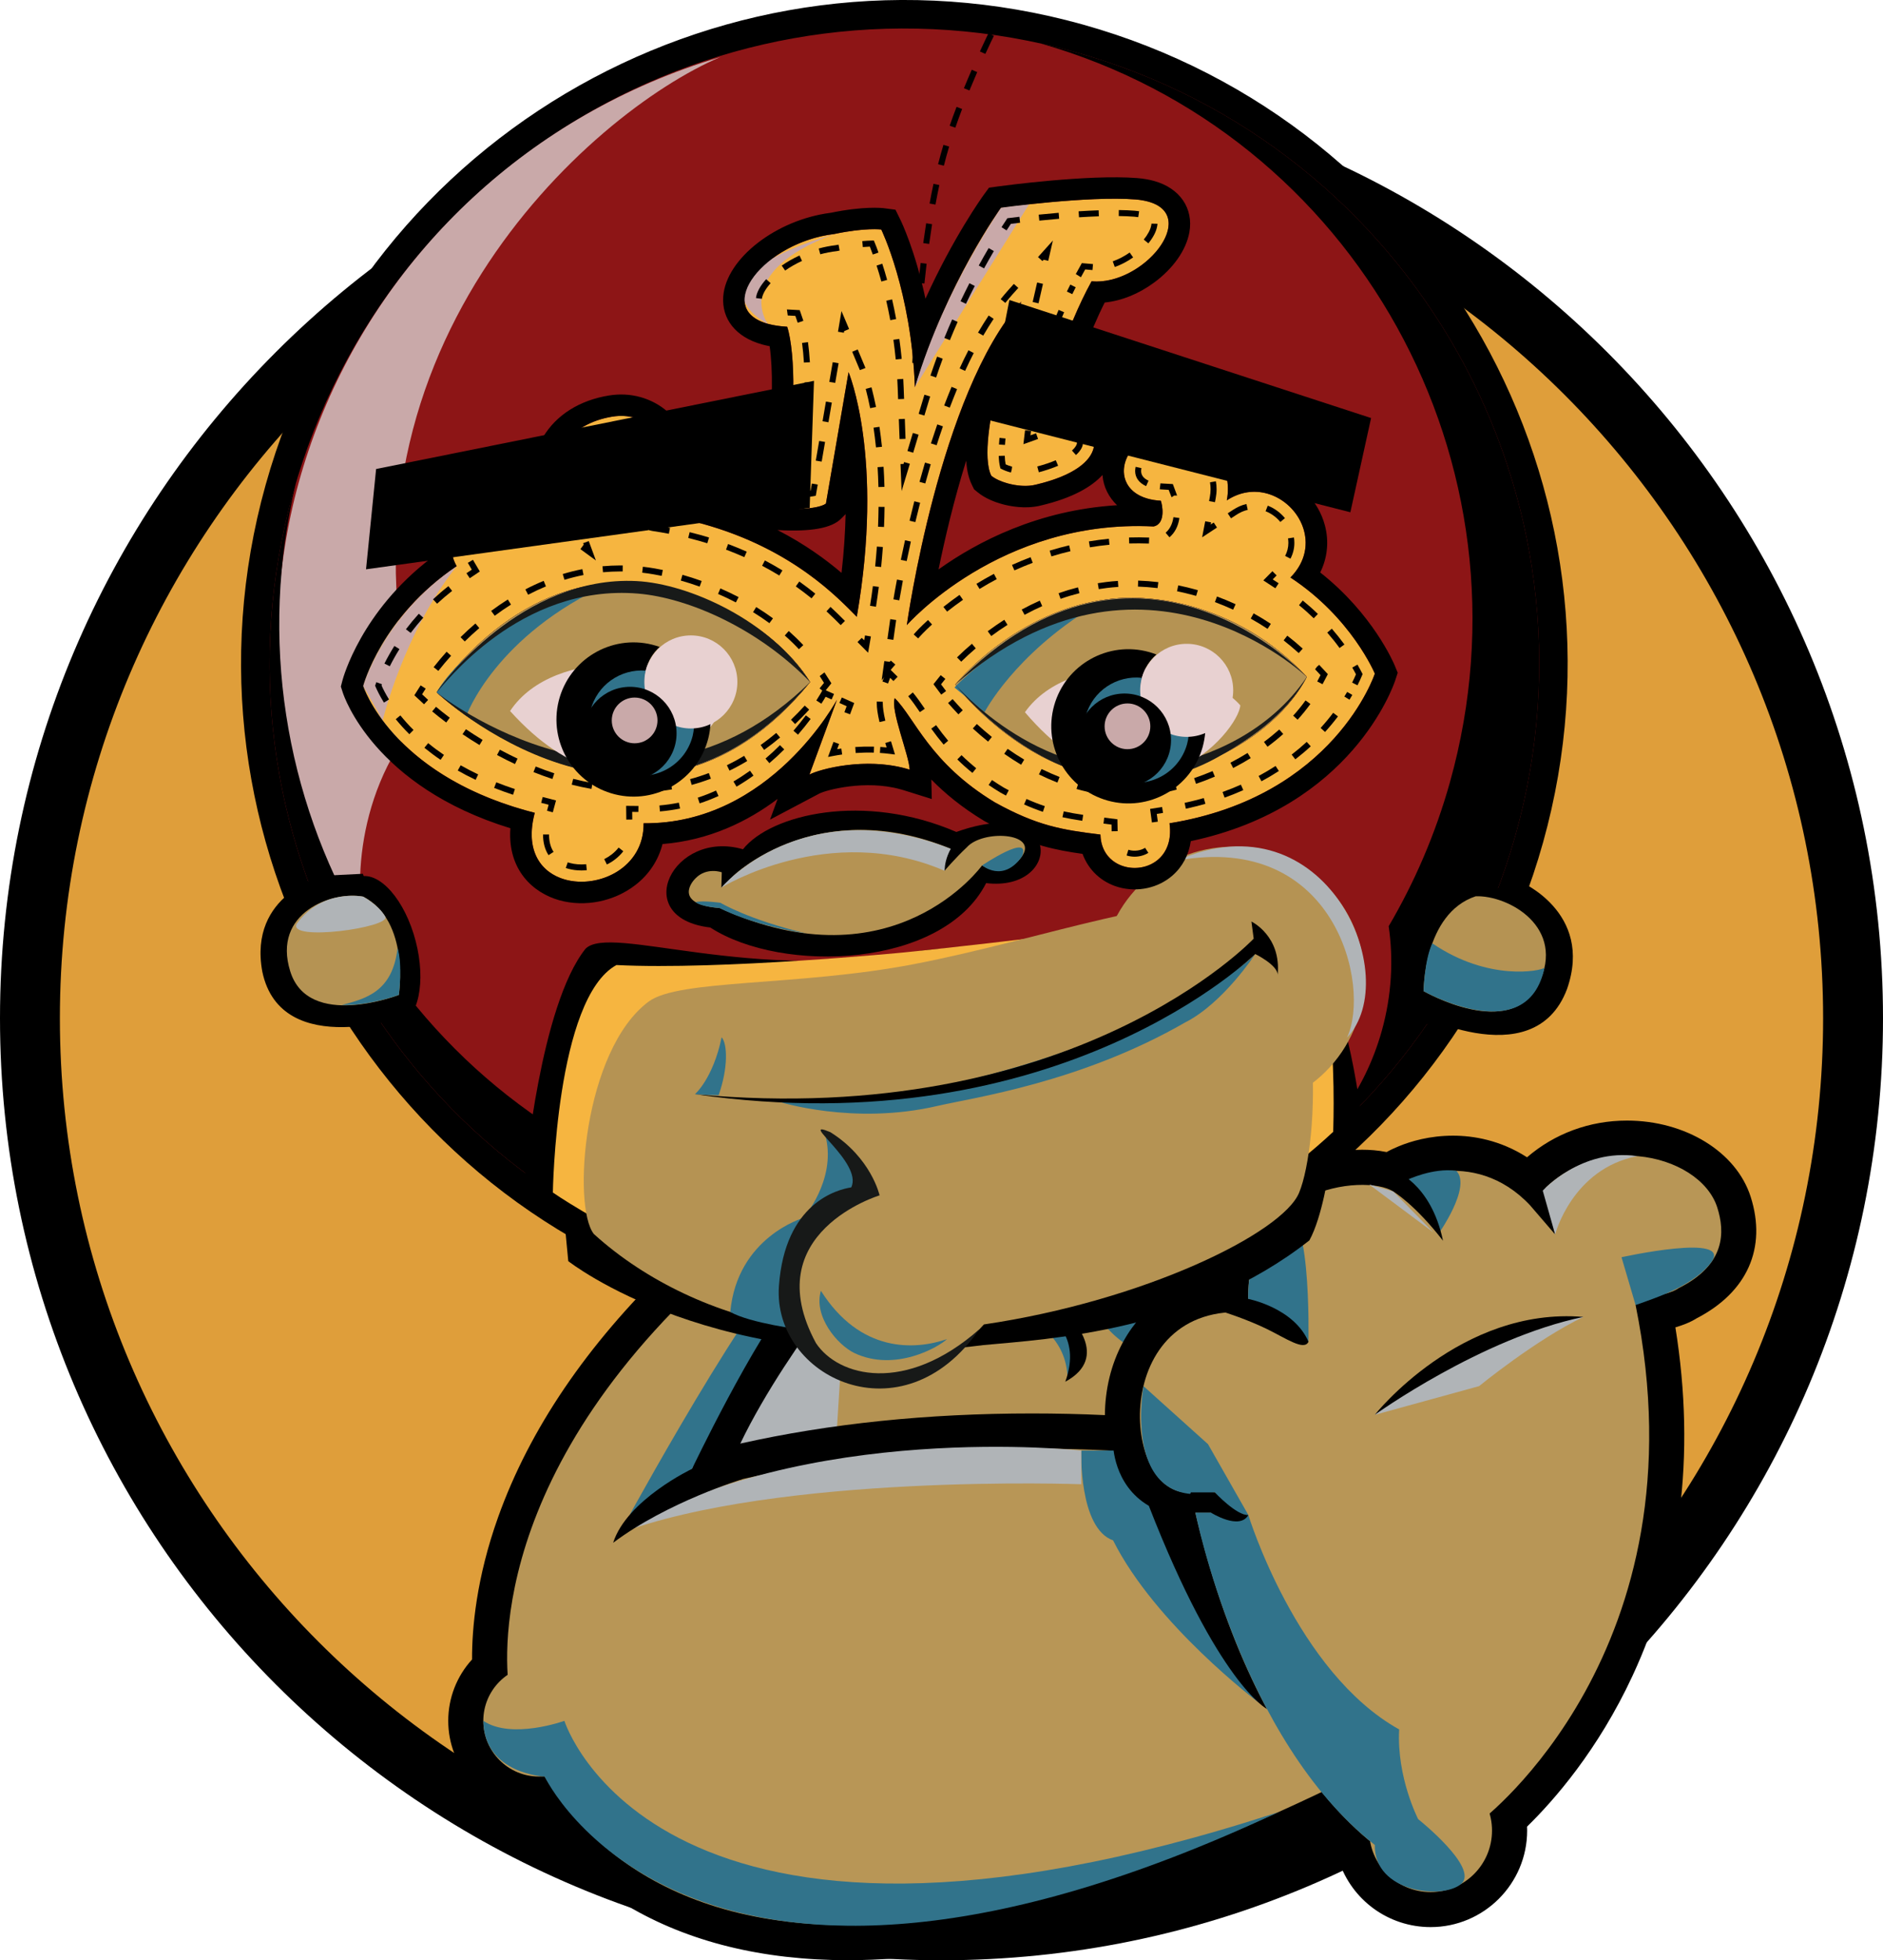 <?xml version="1.0" encoding="utf-8"?>
<!-- Generator: Adobe Illustrator 16.2.1, SVG Export Plug-In . SVG Version: 6.00 Build 0)  -->
<!DOCTYPE svg PUBLIC "-//W3C//DTD SVG 1.1//EN" "http://www.w3.org/Graphics/SVG/1.1/DTD/svg11.dtd">
<svg version="1.1" id="Capa_1" xmlns="http://www.w3.org/2000/svg" xmlns:xlink="http://www.w3.org/1999/xlink" x="0px" y="0px"
	 width="94.327px" height="98.15px" viewBox="468.876 0 94.327 98.15" enable-background="new 468.876 0 94.327 98.15"
	 xml:space="preserve">
<g>
	<path fill="#DF9E3A" d="M516.04,96.65c-25.181,0-45.664-20.485-45.664-45.666c0-25.18,20.483-45.664,45.664-45.664
		c25.179,0,45.663,20.485,45.663,45.664C561.703,76.164,541.219,96.65,516.04,96.65z"/>
	<path d="M516.04,6.821c24.353,0,44.163,19.812,44.163,44.164S540.391,95.15,516.04,95.15c-24.353,0-44.164-19.812-44.164-44.166
		S491.688,6.821,516.04,6.821 M516.04,3.821c-26.048,0-47.164,21.116-47.164,47.164c0,26.049,21.116,47.166,47.164,47.166
		s47.163-21.115,47.163-47.166C563.203,24.938,542.087,3.821,516.04,3.821L516.04,3.821z"/>
</g>
<g>
	<g>
		<path fill="#B59353" d="M530.195,58.215c-0.201-1.143-3.877-1.65-8.299-1.65c-7.096,0-16.105,1.309-15.721,3.396
			c0.092,15.609-3.605,31.423-3.605,31.423s8.447,3.091,17.027,3.091c3.735,0,7.498-0.584,10.598-2.27
			C529.785,88.816,528.143,70.641,530.195,58.215z"/>
		<polygon fill="#B59353" points="521.898,56.564 521.898,55.934 521.898,55.934 		"/>
	</g>
	<polygon fill="#B0B4B7" points="511.146,66.012 509.438,93.289 502.425,92.105 506.02,64.592 	"/>
	<path fill="#31738B" d="M506.12,64.012c2.041,1.86,5.026,2,5.026,2l0.859,0.703l8.432-0.67c0,0,1.781,0.778,1.91,2.805
		c0.81-0.588,0-3.107,0-3.107l1.266-0.35c0,0,1.145,2.715,4.201,2.563c-0.604,4.849-4.039,26.245-4.039,26.245l6.867-1.505
		l-0.41-26.685l-6.838-2.504l-16.789-0.906C506.605,62.602,506.279,62.929,506.12,64.012z"/>
	<g>
		<path d="M531.553,92.908L531.553,92.908l-0.105-0.854c-0.021-0.192-2.254-20.043-0.006-33.633l0.033-0.212l-0.037-0.211
			c-0.219-1.255-1.502-2.695-9.541-2.695v1.264v-1.264c-3.289,0-6.857,0.271-9.789,0.743c-5.389,0.867-6.371,2.046-6.691,2.435
			c-0.389,0.468-0.564,1.021-0.502,1.573c0.064,13.035-2.562,26.343-3.352,30.041l-0.017-0.003l-0.21,1.024l-0.25,1.073l0.029,0.01
			 M502.59,91.304v-0.002c0.03-0.131,0.096-0.42,0.188-0.854c0.006-0.027,0.014-0.058,0.02-0.086
			c0.012-0.048,0.02-0.095,0.031-0.146c0.006-0.029,0.012-0.058,0.02-0.089h-0.002c0.856-4.032,3.406-17.171,3.33-30.168
			c-0.386-2.088,8.625-3.396,15.721-3.396c4.422,0,8.098,0.507,8.299,1.649c-1.866,11.304-0.678,27.362-0.139,32.726
			c0,0,0,0.004,0,0.006c0.014,0.119,0.025,0.231,0.037,0.34c0.002,0.019,0.004,0.037,0.006,0.057
			c0.012,0.107,0.021,0.21,0.032,0.309c0.001,0.012,0.001,0.021,0.003,0.031c0.01,0.086,0.02,0.162,0.026,0.236
			c0.003,0.021,0.005,0.044,0.009,0.064c0.009,0.08,0.018,0.154,0.025,0.223c-3.1,1.686-6.862,2.27-10.6,2.27
			c-8.578,0-17.025-3.091-17.025-3.091S502.578,91.355,502.59,91.304z M502.316,92.635c1.301,0.458,9.158,3.104,17.281,3.104
			c4.254,0,7.869-0.74,10.76-2.195"/>
	</g>
	<path d="M523.109,62.839l-0.672,3.086c0,0,2.117,2.009-0.197,3.259c0.857-2.354-0.867-3.287-0.867-3.287l0.729-3.059
		L523.109,62.839L523.109,62.839z"/>
	<g>
		<path d="M556.574,59.923c-0.717-2.246-3.266-3.815-6.198-3.815c-1.879,0-3.629,0.654-5.005,1.838
			c-1.35-0.867-2.702-1.083-3.707-1.083c-1.178,0-2.123,0.286-2.707,0.526c-0.225,0.092-0.432,0.189-0.62,0.295
			c-0.438-0.09-0.868-0.117-1.226-0.117c-2.189,0-4.318,0.903-5.688,2.414c-0.733,0.808-1.54,2.11-1.735,4.039
			c-1.698,0.267-3.133,1.117-4.107,2.465c-0.691,0.955-1.141,2.138-1.296,3.418c-0.039,0.315-0.058,0.636-0.06,0.953
			c-1.203-0.056-2.42-0.084-3.644-0.084c-5.239-0.002-10.144,0.506-14.621,1.508c1.25-2.61,3.222-5.415,4.106-6.562l0.131-0.164
			l0.085-0.193c0.024-0.053,0.241-0.543,0.394-1.145c0.286-1.12,0.199-2.047-0.257-2.751c-0.452-0.7-1.226-1.1-2.118-1.1l0,0
			c-0.884,0-2.337,0.325-5.753,2.866l-0.09,0.065l-0.082,0.079c-4.101,3.958-6.978,8.193-8.548,12.591
			c-1.088,3.046-1.311,5.552-1.305,7.124c-0.76,0.83-1.193,1.922-1.193,3.071c0,2.269,1.669,4.153,3.844,4.492
			c1.354,1.948,3.076,3.55,5.135,4.771c3.045,1.805,6.758,2.723,11.033,2.723c6.471,0,14.301-2.106,23.289-6.267
			c0.436,0.468,0.874,0.898,1.314,1.288c0.642,1.961,2.477,3.322,4.596,3.322c2.666,0,4.836-2.169,4.836-4.835
			c0-0.065-0.002-0.132-0.005-0.196c1.339-1.306,3.549-3.818,5.284-7.552c1.186-2.55,1.977-5.29,2.347-8.146
			c0.386-2.974,0.315-6.096-0.2-9.3c0.354-0.104,0.727-0.241,1.066-0.453C556.404,64.7,557.391,62.484,556.574,59.923z"/>
		<path fill="#B89656" d="M503.596,64.645c-11.138,10.746-9.184,20.125-9.184,20.125s4.104,22.666,41.23,4.689
			c19.932-9.966-6.449-16.414-6.449-16.414s-13.286-1.953-25.987,1.758c0.78-4.103,5.47-10.158,5.47-10.158
			S511.217,58.977,503.596,64.645z"/>
		<path fill="#31738B" d="M523.04,72.629c0,0-0.13,3.893,1.595,4.498c2.119,4.225,7.26,8.096,7.26,8.096l-3.74-9.49l-3.062-3.104
			H523.04z"/>
		<path d="M526.141,72.311l3.592,2.414l2.609,10.844c0,0-2.443-1.247-5.916-10.172c-1.791-1.047-1.791-3.086-1.791-3.086H526.141z"
			/>
		<path fill="#B89656" d="M531.441,65.717c-7.034-0.586-6.43,9.301-2.912,9.008c3.061,14.344,9.968,18.174,9.968,18.174l4.594-1.758
			c0,0,11.235-8.502,7.718-25.798c0.174-0.405,1.578-0.428,2.174-0.854c2.346-1.171,2.305-2.819,1.918-4.03
			c-0.885-2.773-6.551-4.04-9.368-0.1c-2.853-3.043-6.615-1.285-6.858-0.699C537.255,58.732,530.836,59.448,531.441,65.717z"/>
		<circle fill="#B89656" cx="540.539" cy="91.659" r="3.078"/>
		<path fill="#31738B" d="M532.896,60.984c1.705-1.553,1.525,6.199,1.525,6.199l-3.013-1.934
			C531.41,65.25,531.191,62.537,532.896,60.984z"/>
		<path d="M531.402,65.036c0,0,2.287,0.438,3.021,2.147c-0.22,0.463-1.095-0.153-2.079-0.637c-0.986-0.48-2.082-0.827-2.082-0.827
			L531.402,65.036z"/>
		<polygon points="546.158,58.845 546.779,61.809 545.531,60.359 		"/>
		<circle fill="#B89656" cx="495.875" cy="86.164" r="2.788"/>
		<path fill="#B0B4B7" d="M548.195,65.939c-2.391,1.146-5.225,3.465-5.225,3.465l-5.226,1.437
			C537.746,70.84,542.523,65.866,548.195,65.939z"/>
		<path d="M548.195,65.939c-5.104,1.054-10.449,4.9-10.449,4.9S542.041,65.419,548.195,65.939z"/>
		<path fill="#31738B" d="M531.41,75.855c0,0,2.408,7.873,7.556,10.738c-0.13,2.409,0.952,4.492,0.952,4.492
			s3.061,2.434,2.162,3.235c-0.9,0.805-4.381,0.456-4.334-1.942c-6.729-5.265-8.989-16.646-8.989-16.646h0.772L531.41,75.855z"/>
		<path fill="#31738B" d="M526.158,69.404l3.232,2.906l2.02,3.545c0,0-0.895,0.035-1.678-1.131
			C525.025,75.65,526.158,69.404,526.158,69.404z"/>
		<path d="M528.529,74.725h1.203c0,0,1.091,1.17,1.678,1.131c-0.439,0.789-1.881-0.123-1.881-0.123h-1.377L528.529,74.725z"/>
		<path fill="#31738B" d="M541.83,58.625c0.783,0.807-0.915,3.184-0.915,3.184l-1.583-2.718
			C539.332,59.091,540.652,58.451,541.83,58.625z"/>
		<path d="M538.672,58.595c0,0,1.868,0.576,2.491,3.53c-1.417-1.831-2.491-2.465-2.491-2.465V58.595z"/>
		<path fill="#31738B" d="M550.104,62.95l0.705,2.394c0,0,0.293-0.097,0.857-0.307c0.88-0.324,2.251-0.917,2.928-1.828
			C555.705,61.711,550.104,62.95,550.104,62.95z"/>
		<path fill="#B0B4B7" d="M546.779,61.809c0,0,0.85-3.289,4.115-3.921c-2.811-0.409-4.736,1.728-4.736,1.728L546.779,61.809z"/>
		<polygon fill="#B0B4B7" points="538.672,59.66 540.684,61.709 537.461,59.305 		"/>
		<path fill="#B0B4B7" d="M499.764,76.822c9.403-5.729,23.276-4.192,23.276-4.192v1.687
			C523.04,74.316,507.848,73.759,499.764,76.822z"/>
		<path fill="#31738B" d="M493.087,86.164c1.423,0.951,4.062,0,4.062,0s4.605,14.738,35.767,4.57
			c-29.416,13.771-36.756-1.781-36.756-1.781S493.129,88.829,493.087,86.164z"/>
		<path fill="#31738B" d="M509.066,63.28c-0.683-1.958-8.65,12.575-8.65,12.575l3.126-2.308c0,0,3.084-6.462,5.136-8.903
			C509.057,63.751,509.218,63.712,509.066,63.28z"/>
		<path d="M499.591,77.248c2.735-2.055,6.479-3.186,6.479-3.186l-2.529-0.515C503.542,73.548,500.275,75.096,499.591,77.248z"/>
	</g>
	<g>
		<g>
			<path fill="#8D1516" d="M505.424,64.537c-17.264-4.829-27.38-22.8-22.553-40.063C487.7,7.21,505.672-2.907,522.936,1.921
				c17.264,4.829,27.381,22.8,22.553,40.064C540.66,59.248,522.688,69.365,505.424,64.537z"/>
			<path d="M522.742,2.61c16.91,4.729,26.785,22.271,22.057,39.182c-4.729,16.909-22.271,26.785-39.181,22.056
				c-16.911-4.729-26.785-22.271-22.056-39.182C488.291,7.756,505.833-2.119,522.742,2.61 M523.128,1.231
				c-17.644-4.935-36.012,5.405-40.946,23.049c-4.934,17.643,5.406,36.011,23.049,40.944c17.645,4.936,36.012-5.406,40.945-23.049
				S540.771,6.166,523.128,1.231L523.128,1.231z"/>
			<path fill="#C9A9A9" d="M489.814,36.024c-3.346,3.968-3.187,9.269-2.508,10.961c-10.599-16.249-1.666-38.371,17.657-44.129
				C498.376,5.653,484.723,17.857,489.814,36.024z"/>
			<path d="M522.742,2.61c-0.58-0.163-1.16-0.306-1.741-0.434c15.792,4.505,24.972,21.024,20.511,36.98
				c-0.726,2.593-1.77,5.008-3.072,7.221c0.246,1.678,0.152,3.459-0.344,5.235c-1.73,6.183-7.66,9.93-13.246,8.368
				c-0.621-0.176-1.211-0.409-1.769-0.693c-5.716,2.146-12.124,2.57-18.438,0.805c-15.512-4.338-24.688-20.246-20.943-35.895
				c-0.047,0.156-0.092,0.312-0.137,0.467c-4.729,16.911,5.146,34.453,22.057,39.182C522.527,68.575,540.07,58.7,544.8,41.79
				C549.527,24.881,539.652,7.339,522.742,2.61z"/>
			<path d="M535.445,58.611c0,0-0.326,2.314-0.977,3.496c-5.81,4.568-13.072,4.937-16.328,5.242
				c-13.312,1.705-20.797-4.203-20.797-4.203l-0.158-1.656l-2-2.756c0,0,0.756-8.393,3.021-11.228
				c1.237-1.264,8.338,1.766,16.871,0.089c5.44-0.619,18.264,0.081,19.769,1.022c1.502,0.939,2.284,7.71,2.284,7.71L535.445,58.611z
				"/>
			<path fill="#F6B540" d="M514.148,47.69c0,0-9.181,0.892-14.392,0.63c-3.044,1.665-3.185,11.39-3.185,11.39
				s8.574,5.983,17.267,5.505c2.37-0.224,13.151-0.474,21.824-8.545c0.014-0.716,0.479-12.726-3.763-11.511
				C526.9,46.419,514.148,47.69,514.148,47.69z"/>
			<path fill="#B59353" d="M501.374,50.146c-3.274,2.43-3.841,10.264-2.749,11.642c2.645,2.399,6.164,4.008,9.637,4.599
				c1.877,2.831,5.967,4.264,9.903-0.072c8.015-1.18,14.95-4.567,15.788-6.595c1.008-2.409,1.521-12.241-2.822-14.136
				c-3.08-1.207-9.793,1.409-16.5,2.696C508.848,49.389,502.889,49.021,501.374,50.146z"/>
			<circle fill="#B59353" cx="530.627" cy="48.987" r="6.592"/>
			<path fill="#B0B4B7" d="M527.834,43.091c7.936-1.463,9.732,6.289,8.518,8.865C539.227,48.939,535.336,39.766,527.834,43.091z"/>
			<path fill="#F6B540" d="M537.747,33.729c0,0-1.161-2.801-4.228-4.813c2.172-2.197-0.733-5.474-3.188-3.862
				c0.336-1.748-0.935-3.075-2.036-3.228c-3.208-0.84-4.451,3.064-1.27,3.245c0.074,0.195,0.263,1.153-0.36,1.288
				c-7.712-0.384-12.364,4.941-12.364,4.941s1.625-11.631,5.73-16.198c-0.063,0.278-2.358,6.944-1.5,8.717
				c0.433,0.356,1.496,0.639,2.236,0.447c4.92-1.159,2.621-4.1,0.396-3.308c0.157-1.373,1.073-4.474,2.394-6.873
				c2.762,0.242,5.834-3.791,2.209-4.098c-2.365-0.189-6.746,0.412-6.746,0.412s-2.734,3.773-4.312,8.989
				c-0.183-4.824-1.685-7.896-1.685-7.896s-0.793-0.104-2.356,0.225c-3.843,0.458-6.595,4.402-2.358,4.643
				c0.42,1.237,0.477,5.204-0.24,6.121c-1.289-0.655-4.143,2.377-0.59,2.958c2.361,0.189,2.772-0.226,2.772-0.226l1.133-6.579
				c0,0,1.8,4.262,0.413,12.25c-1.059-1.062-3.979-4.245-10.082-5.151c-0.841-0.188-0.766-0.869-0.699-1.079
				c2.646-0.194,1.398-4.238-1.453-3.794c-2.127,0.339-3.668,2.019-2.641,4.808c-3.521-2.576-6.324,0.707-5.168,2.68
				c-3.773,2.54-4.684,5.999-4.684,5.999s1.445,4.529,8.597,6.352c-1.245,4.661,5.497,4.366,5.452,0.523
				c6.346,0.066,9.688-6.19,9.688-6.19s-0.742,2.016-1.381,3.751c0.523-0.276,2.885-0.914,5.02-0.246
				c-0.018-0.701-0.971-2.978-0.748-3.58c1.005,0.987,1.74,3.241,5.018,5.219c2.145,1.188,3.407,1.379,5.287,1.611
				c0.045,2.37,3.85,2.254,3.46-0.566C535.73,39.882,537.747,33.729,537.747,33.729z M490.75,34.67c0,0,4.148-6.497,10.779-5.354
				c2.314,0.398,6.008,1.799,7.929,4.835C501.182,44.364,490.75,34.67,490.75,34.67z M525.5,39.014
				c-5.159,0.047-8.768-4.739-8.768-4.739s2.973-3.699,7.678-4.276c2.902-0.356,6.939,0.677,9.93,3.896
				C532.583,37.234,528.13,38.988,525.5,39.014z"/>
			<path fill="#C9A9A9" d="M491.753,28.35c-2.655,3.332-3.707,7.722-3.707,7.722l-0.976-1.724
				C487.07,34.348,488.092,30.798,491.753,28.35z"/>
			<path fill="#C9A9A9" d="M519.02,10.399c0.451-0.089,1.406-0.168,1.406-0.168l-5.719,9.157
				C514.708,19.388,515.693,15.444,519.02,10.399z"/>
			<path fill="#C9A9A9" d="M510.667,11.718c-5.172,1.935-3.335,4.494-3.335,4.494S502.912,14.036,510.667,11.718z"/>
			<path d="M526.406,10.098c2.572,0.72-0.272,4.213-2.85,3.988c-1.318,2.399-2.234,5.5-2.394,6.873
				c0.471-0.167,0.944-0.168,1.353-0.054c1.522,0.427,2.133,2.449-1.746,3.362c-0.43,0.111-0.965,0.063-1.424-0.065
				c-0.338-0.094-0.632-0.232-0.812-0.382c-0.859-1.772,1.436-8.439,1.499-8.717c-4.104,4.567-5.729,16.198-5.729,16.198
				s4.651-5.325,12.363-4.941c0.623-0.134,0.436-1.092,0.359-1.288c-0.244-0.013-0.463-0.05-0.657-0.104
				c-2.32-0.649-1.033-3.917,1.928-3.141c0.076,0.011,0.154,0.027,0.233,0.049c1.037,0.29,2.115,1.552,1.803,3.178
				c0.68-0.447,1.395-0.518,2.023-0.341c1.649,0.461,2.733,2.614,1.164,4.203c3.065,2.012,4.228,4.813,4.228,4.813
				s-2.017,6.153-10.286,7.493c0.244,1.77-1.162,2.474-2.254,2.168c-0.65-0.181-1.188-0.72-1.206-1.603
				c-0.955-0.117-1.751-0.225-2.587-0.458c-0.805-0.226-1.646-0.569-2.7-1.153c-3.276-1.978-4.013-4.231-5.017-5.219
				c-0.223,0.603,0.729,2.879,0.746,3.58c-0.055-0.018-0.111-0.035-0.168-0.051c-2.09-0.583-4.34,0.026-4.851,0.296
				c0.638-1.735,1.38-3.751,1.38-3.751s-3.341,6.256-9.688,6.189c0.025,2.25-2.273,3.284-3.936,2.819
				c-1.176-0.33-2.033-1.41-1.517-3.342c-0.151-0.038-0.298-0.077-0.442-0.118c-6.769-1.893-8.152-6.234-8.152-6.234
				s0.908-3.459,4.683-5.999c-0.974-1.661,0.856-4.249,3.562-3.491c0.508,0.143,1.049,0.403,1.606,0.812
				c-1.026-2.789,0.513-4.469,2.64-4.808c0.404-0.063,0.774-0.037,1.107,0.057c2.02,0.564,2.62,3.571,0.348,3.737
				c-0.063,0.203-0.137,0.848,0.618,1.059c0.026,0.007,0.054,0.014,0.081,0.02c0.863,0.128,1.662,0.302,2.402,0.508
				c4.488,1.256,6.771,3.732,7.68,4.643c1.387-7.988-0.413-12.25-0.413-12.25l-1.133,6.579c0,0-0.411,0.415-2.772,0.226
				c-0.184-0.03-0.349-0.066-0.496-0.107c-2.658-0.744-0.336-3.265,0.938-2.908c0.051,0.013,0.102,0.033,0.148,0.058
				c0.717-0.917,0.66-4.884,0.24-6.121c-0.382-0.022-0.703-0.073-0.977-0.149c-2.758-0.771-0.162-4.078,3.335-4.494
				c1.563-0.33,2.356-0.225,2.356-0.225s1.502,3.071,1.685,7.896c1.577-5.216,4.312-8.989,4.312-8.989s4.381-0.601,6.746-0.412
				C526.008,10.008,526.221,10.046,526.406,10.098 M523.083,38.686c0.758,0.211,1.565,0.334,2.416,0.328
				c2.631-0.026,7.083-1.779,8.84-5.118c-1.715-1.849-3.776-2.978-5.772-3.535c-1.479-0.414-2.92-0.514-4.156-0.362
				c-4.705,0.577-7.678,4.276-7.678,4.276S519.249,37.613,523.083,38.686 M497.436,38.37c3.574,1,8.047,0.687,12.022-4.219
				c-1.599-2.528-4.427-3.921-6.665-4.548c-0.45-0.125-0.876-0.221-1.264-0.287c-6.631-1.143-10.779,5.354-10.779,5.354
				S493.566,37.288,497.436,38.37 M526.695,9.063L526.695,9.063c-0.252-0.071-0.536-0.121-0.842-0.146
				c-2.455-0.196-6.795,0.393-6.979,0.417l-0.455,0.063l-0.271,0.371c-0.082,0.115-1.514,2.109-2.912,5.188
				c-0.514-2.413-1.205-3.848-1.248-3.937l-0.254-0.518l-0.571-0.075c-0.099-0.012-1.007-0.115-2.673,0.229
				c-2.727,0.344-5.236,2.29-5.383,4.18c-0.088,1.145,0.637,2.045,1.936,2.409c0.123,0.035,0.252,0.064,0.387,0.09
				c0.17,1.154,0.146,3.037-0.05,3.995c-0.704,0.085-1.354,0.488-1.799,0.923c-0.728,0.71-1.037,1.611-0.832,2.412
				c0.062,0.234,0.173,0.502,0.379,0.761c-0.233-0.076-0.474-0.148-0.722-0.217c-0.473-0.133-0.959-0.249-1.454-0.349
				c0.321-0.366,0.526-0.833,0.579-1.371c0.138-1.379-0.786-3.105-2.573-3.605h-0.001c-0.498-0.139-1.023-0.168-1.561-0.083
				c-1.492,0.238-2.672,0.986-3.328,2.106c-0.264,0.451-0.508,1.082-0.543,1.896c-1.685-0.441-3.342,0.087-4.347,1.389
				c-0.64,0.831-0.885,1.837-0.708,2.756c-3.498,2.668-4.402,5.979-4.441,6.128l-0.078,0.301l0.095,0.297
				c0.062,0.195,1.571,4.703,8.397,6.798c-0.15,2.09,1.146,3.239,2.447,3.604c1.277,0.357,2.732,0.069,3.801-0.751
				c0.695-0.533,1.164-1.245,1.373-2.062c2.346-0.188,4.27-1.133,5.766-2.26l-0.381,1.038l2.475-1.308
				c0.344-0.178,2.311-0.702,4.059-0.212c0.047,0.012,0.094,0.026,0.14,0.04l1.429,0.447l-0.023-0.975
				c0.67,0.682,1.521,1.392,2.631,2.062l0.018,0.01l0.018,0.011c1.062,0.588,1.994,0.985,2.933,1.248
				c0.661,0.185,1.289,0.295,1.976,0.391c0.295,0.809,0.946,1.427,1.814,1.67c0.943,0.264,1.975,0.04,2.691-0.586
				c0.504-0.442,0.817-1.035,0.918-1.722c8.074-1.708,10.154-7.787,10.242-8.054l0.123-0.377l-0.152-0.368
				c-0.047-0.115-1.092-2.579-3.73-4.653c0.361-0.734,0.448-1.552,0.234-2.359c-0.33-1.247-1.35-2.278-2.596-2.626
				c-0.432-0.12-0.869-0.155-1.299-0.109c-0.341-1.373-1.4-2.412-2.531-2.729c-0.104-0.029-0.205-0.051-0.308-0.069
				c-1.272-0.317-2.212-0.033-2.778,0.265c-0.391,0.205-0.729,0.482-0.992,0.809c-0.146-0.913-0.881-1.682-1.934-1.975V19.87
				c-0.104-0.029-0.212-0.054-0.32-0.072c0.33-1.305,0.938-3.082,1.728-4.65c0.84-0.084,1.694-0.426,2.47-0.996
				c0.963-0.707,1.607-1.625,1.771-2.516C528.671,10.433,527.982,9.423,526.695,9.063L526.695,9.063z M521.023,25.309
				c1.619-0.382,2.552-0.951,3.08-1.526c0.047,0.606,0.324,1.123,0.729,1.514c-3.959,0.242-7.007,1.834-8.94,3.213
				c0.312-1.526,0.768-3.477,1.385-5.446c0.035,0.57,0.152,0.943,0.291,1.225l0.101,0.209l0.181,0.149
				c0.379,0.313,0.865,0.493,1.207,0.589C519.458,25.347,520.248,25.506,521.023,25.309L521.023,25.309z M507.824,26.54
				c1.672,0.096,2.718-0.093,3.189-0.572l0.223-0.225c-0.02,0.895-0.082,1.875-0.205,2.94
				C510.238,28.009,509.186,27.239,507.824,26.54L507.824,26.54z M518.176,34.305c1.031-1.004,3.316-2.867,6.364-3.241
				c1.162-0.143,2.454-0.028,3.735,0.331c1.261,0.351,3.043,1.095,4.711,2.66c-1.76,2.51-5.357,3.863-7.498,3.884
				c-0.697,0.007-1.409-0.09-2.115-0.288C520.941,36.971,519.074,35.263,518.176,34.305L518.176,34.305z M492.221,34.491
				c0.461-0.567,1.191-1.372,2.15-2.125c2.212-1.738,4.559-2.409,6.977-1.993c0.373,0.064,0.76,0.153,1.157,0.264
				c1.157,0.323,3.871,1.278,5.595,3.453c-2.924,3.262-6.41,4.354-10.375,3.245C495.277,36.652,493.253,35.285,492.221,34.491
				L492.221,34.491z"/>
			<g>
				<g>
					<g>
						<polygon points="532.764,29.456 532.161,29.061 532.615,28.601 532.828,28.812 532.631,29.011 532.928,29.205 						"/>
					</g>
					<g>
						<path d="M533.52,27.974l-0.266-0.139c0.107-0.208,0.162-0.427,0.162-0.652c0-0.08-0.007-0.155-0.018-0.226l0.297-0.045
							c0.013,0.084,0.021,0.175,0.021,0.271C533.717,27.457,533.65,27.723,533.52,27.974z M533.014,26.136
							c-0.201-0.242-0.457-0.428-0.74-0.538l0.109-0.279c0.329,0.127,0.627,0.343,0.861,0.625L533.014,26.136z M530.542,25.953
							l-0.164-0.251l0.267-0.174c0.213-0.141,0.438-0.239,0.67-0.292l0.065,0.293c-0.194,0.044-0.388,0.128-0.571,0.25
							L530.542,25.953z"/>
					</g>
					<g>
						<polygon points="529.096,26.903 529.25,26.1 529.544,26.156 529.523,26.263 529.676,26.163 529.84,26.414 						"/>
					</g>
					<g>
						<path d="M529.738,25.145l-0.295-0.056l0.037-0.197c0.025-0.132,0.039-0.266,0.039-0.397c0-0.113-0.01-0.229-0.029-0.344
							l0.295-0.052c0.023,0.132,0.035,0.265,0.035,0.396c0,0.151-0.016,0.304-0.045,0.454L529.738,25.145z M526.29,24.341
							c-0.354-0.159-0.55-0.427-0.55-0.755c0-0.068,0.009-0.139,0.023-0.211l0.293,0.065c-0.012,0.051-0.017,0.099-0.017,0.146
							c0,0.208,0.125,0.371,0.372,0.481L526.29,24.341z M529.118,23.31c-0.196-0.256-0.456-0.461-0.714-0.563l0.111-0.279
							c0.312,0.124,0.608,0.358,0.84,0.66L529.118,23.31z M526.592,22.778l-0.148-0.261c0.281-0.161,0.611-0.243,0.977-0.243
							l0.064,0.001l-0.008,0.3l-0.058-0.001C527.107,22.574,526.829,22.643,526.592,22.778z"/>
					</g>
					<g>
						<path d="M527.568,24.899l-0.01-0.034l-0.006,0.002l-0.133-0.34l-0.361-0.021c-0.031-0.002-0.059-0.003-0.086-0.007
							l0.035-0.298c0.021,0.002,0.043,0.004,0.066,0.005l0.555,0.031l0.214,0.574h-0.146L527.568,24.899z"/>
					</g>
					<g>
						<path d="M514.871,31.966l-0.225-0.198l0.084-0.096c0.012-0.016,0.232-0.262,0.633-0.627l0.203,0.222
							c-0.404,0.369-0.606,0.598-0.607,0.6L514.871,31.966z M516.32,30.624l-0.186-0.235c0.268-0.211,0.539-0.414,0.809-0.603
							l0.173,0.246C516.852,30.217,516.583,30.417,516.32,30.624z M517.945,29.489l-0.156-0.256c0.281-0.173,0.577-0.342,0.876-0.5
							l0.142,0.265C518.512,29.153,518.223,29.318,517.945,29.489z M519.693,28.56l-0.123-0.273c0.311-0.14,0.625-0.271,0.933-0.388
							l0.106,0.28C520.307,28.294,519.999,28.422,519.693,28.56z M521.546,27.858l-0.088-0.287c0.321-0.099,0.649-0.188,0.976-0.265
							l0.067,0.292C522.184,27.673,521.861,27.761,521.546,27.858z M523.473,27.404l-0.05-0.296c0.332-0.055,0.669-0.1,1.001-0.132
							l0.029,0.299C524.128,27.306,523.798,27.35,523.473,27.404z M526.43,27.216c-0.334-0.011-0.662-0.013-0.988-0.004l-0.01-0.3
							c0.332-0.011,0.666-0.009,1.01,0.004L526.43,27.216z M527.46,26.903l-0.194-0.228c0.098-0.085,0.182-0.189,0.246-0.31
							c0.072-0.136,0.121-0.293,0.146-0.469l0.297,0.041c-0.027,0.21-0.089,0.402-0.178,0.57
							C527.693,26.662,527.587,26.794,527.46,26.903z"/>
					</g>
					<g>
						<polygon points="513.043,34.057 513.176,33.1 513.447,33.137 513.5,33.077 513.727,33.274 						"/>
					</g>
					<g>
						<path d="M513.628,32.037l-0.297-0.041l0.14-0.995l0.297,0.045L513.628,32.037z M513.926,30.059l-0.295-0.051
							c0.049-0.287,0.107-0.619,0.178-0.989l0.295,0.056C514.035,29.442,513.975,29.773,513.926,30.059z M514.296,28.093
							l-0.294-0.06c0.064-0.312,0.135-0.641,0.21-0.983l0.293,0.065C514.43,27.456,514.359,27.783,514.296,28.093z M514.729,26.142
							l-0.291-0.069c0.076-0.317,0.156-0.643,0.24-0.975l0.291,0.074C514.884,25.503,514.805,25.827,514.729,26.142z
							 M515.227,24.207l-0.289-0.08c0.088-0.319,0.18-0.641,0.275-0.965l0.287,0.085C515.406,23.569,515.314,23.89,515.227,24.207z
							 M515.795,22.293l-0.285-0.092c0.102-0.317,0.209-0.636,0.318-0.952l0.283,0.099
							C516.001,21.662,515.896,21.978,515.795,22.293z M516.454,20.41l-0.281-0.106c0.12-0.313,0.244-0.626,0.371-0.935l0.276,0.114
							C516.695,19.79,516.572,20.099,516.454,20.41z M517.221,18.571l-0.273-0.125c0.142-0.31,0.287-0.612,0.441-0.907l0.266,0.138
							C517.504,17.968,517.359,18.267,517.221,18.571z M518.129,16.805l-0.26-0.15c0.173-0.297,0.354-0.585,0.533-0.857l0.25,0.167
							C518.475,16.231,518.298,16.514,518.129,16.805z M519.236,15.166l-0.233-0.187c0.126-0.158,0.255-0.311,0.386-0.457
							l0.274-0.306l0.224,0.2l-0.275,0.306C519.484,14.865,519.359,15.013,519.236,15.166z"/>
					</g>
					<g>
						<polygon points="521.096,13.072 520.874,12.872 521.619,12.043 521.387,13.059 521.156,13.006 						"/>
					</g>
					<g>
						<path d="M519.219,22.278l-0.3-0.021c0.007-0.103,0.017-0.213,0.026-0.332l0.3,0.03
							C519.234,22.071,519.225,22.179,519.219,22.278z M519.381,20.976l-0.295-0.05c0.051-0.296,0.113-0.624,0.191-0.988
							l0.293,0.063C519.495,20.361,519.432,20.684,519.381,20.976z M519.799,19.033l-0.291-0.072
							c0.075-0.304,0.16-0.627,0.254-0.971l0.289,0.079C519.958,18.411,519.875,18.731,519.799,19.033z M520.324,17.11l-0.287-0.084
							c0.089-0.306,0.186-0.625,0.288-0.959l0.286,0.089C520.508,16.488,520.413,16.806,520.324,17.11z M520.9,15.187l-0.293-0.066
							l0.223-0.975l0.293,0.066L520.9,15.187z"/>
					</g>
					<g>
						<path d="M519.516,23.661c-0.223-0.061-0.371-0.128-0.461-0.174l-0.062-0.031l-0.017-0.066
							c-0.041-0.157-0.062-0.346-0.069-0.563l0.301-0.009c0.004,0.165,0.021,0.309,0.044,0.432c0.078,0.036,0.188,0.079,0.325,0.118
							l-0.021,0.149L519.516,23.661z"/>
					</g>
					<g>
						<path d="M520.915,23.647l-0.078-0.29c0.347-0.092,0.657-0.197,0.927-0.312l0.117,0.276
							C521.598,23.441,521.273,23.551,520.915,23.647z M522.775,22.783l-0.2-0.223c0.182-0.164,0.249-0.303,0.25-0.373
							c0-0.071-0.052-0.16-0.144-0.242l0.198-0.224c0.158,0.14,0.245,0.307,0.245,0.47
							C523.121,22.376,522.997,22.584,522.775,22.783z M521.471,21.769l-0.098-0.284c0.154-0.053,0.312-0.083,0.467-0.092l0.016,0.3
							C521.729,21.699,521.598,21.725,521.471,21.769z"/>
					</g>
					<g>
						<polygon points="520.143,22.241 520.225,21.542 520.523,21.577 520.497,21.796 520.777,21.697 520.876,21.979 						"/>
					</g>
					<g>
						<path d="M520.682,20.361l-0.295-0.054c0.055-0.305,0.129-0.637,0.219-0.987l0.291,0.074
							C520.809,19.738,520.736,20.063,520.682,20.361z M521.163,18.437l-0.287-0.086c0.093-0.311,0.196-0.632,0.31-0.958
							l0.283,0.098C521.357,17.813,521.255,18.13,521.163,18.437z M521.807,16.556l-0.279-0.107
							c0.119-0.312,0.246-0.624,0.379-0.932l0.275,0.117C522.051,15.939,521.926,16.249,521.807,16.556z M522.591,14.729
							l-0.271-0.131c0.058-0.118,0.113-0.234,0.173-0.349l0.269,0.135C522.705,14.498,522.648,14.613,522.591,14.729z"/>
					</g>
					<g>
						<path d="M523.023,13.881l-0.256-0.158c0.01-0.015,0.019-0.03,0.025-0.046l0.277-0.502l0.559,0.048l-0.025,0.299l-0.365-0.032
							l-0.178,0.323C523.053,13.829,523.04,13.855,523.023,13.881z"/>
					</g>
					<g>
						<path d="M524.719,13.368l-0.101-0.283c0.29-0.101,0.575-0.25,0.849-0.441l0.172,0.245
							C525.344,13.097,525.034,13.258,524.719,13.368z M526.402,12.185l-0.231-0.189c0.203-0.25,0.336-0.5,0.373-0.706
							c0.006-0.033,0.013-0.062,0.013-0.093l0.301,0.007c-0.002,0.048-0.01,0.094-0.018,0.136
							C526.792,11.602,526.641,11.893,526.402,12.185z M520.939,11.047l-0.03-0.299c0.312-0.032,0.649-0.063,1-0.093l0.024,0.299
							C521.585,10.984,521.25,11.016,520.939,11.047z M522.928,10.88l-0.02-0.3c0.337-0.021,0.674-0.039,1.004-0.05l0.01,0.3
							C523.596,10.842,523.262,10.859,522.928,10.88z M525.895,10.873c-0.064-0.009-0.133-0.017-0.201-0.023
							c-0.227-0.018-0.479-0.029-0.775-0.033l0.004-0.3c0.305,0.004,0.562,0.015,0.795,0.034c0.077,0.006,0.15,0.015,0.221,0.025
							L525.895,10.873z"/>
					</g>
					<g>
						<path d="M519.298,11.537l-0.252-0.162c0.103-0.159,0.188-0.289,0.255-0.39l0.038-0.058l0.603-0.073l0.035,0.298l-0.463,0.056
							C519.453,11.299,519.381,11.409,519.298,11.537z"/>
					</g>
					<g>
						<path d="M514.621,22.668l-0.287-0.087l0.271-0.903l0.287,0.087L514.621,22.668z M515.182,20.808l-0.287-0.087l0.289-0.957
							l0.287,0.087L515.182,20.808z M515.77,18.901l-0.285-0.096c0.109-0.322,0.22-0.639,0.334-0.948l0.281,0.104
							C515.986,18.269,515.876,18.582,515.77,18.901z M516.459,17.033l-0.277-0.112c0.129-0.317,0.26-0.626,0.391-0.925l0.275,0.121
							C516.717,16.413,516.587,16.719,516.459,17.033z M517.264,15.212l-0.271-0.129c0.15-0.314,0.3-0.615,0.445-0.901l0.268,0.137
							C517.559,14.603,517.412,14.901,517.264,15.212z M518.17,13.439l-0.264-0.145c0.175-0.317,0.342-0.609,0.496-0.873l0.26,0.151
							C518.508,12.835,518.344,13.125,518.17,13.439z"/>
					</g>
					<g>
						<polygon points="514.041,24.589 513.986,23.236 514.139,23.23 514.167,23.135 514.454,23.222 						"/>
					</g>
					<g>
						<path d="M513.939,21.984l-0.037-1l0.3-0.011l0.036,1L513.939,21.984z M513.866,19.986l-0.021-0.565
							c-0.007-0.146-0.014-0.29-0.021-0.432l0.299-0.017c0.008,0.145,0.016,0.29,0.021,0.437l0.021,0.565L513.866,19.986z
							 M513.747,17.999c-0.033-0.341-0.072-0.669-0.117-0.987l0.298-0.042c0.045,0.321,0.086,0.655,0.118,1L513.747,17.999z
							 M513.473,16.031c-0.063-0.343-0.132-0.668-0.201-0.974l0.293-0.066c0.07,0.31,0.14,0.638,0.203,0.985L513.473,16.031z
							 M513.027,14.095c-0.08-0.292-0.162-0.559-0.24-0.797l0.285-0.094c0.08,0.242,0.162,0.513,0.244,0.811L513.027,14.095z"/>
					</g>
					<g>
						<path d="M512.598,12.745c-0.055-0.151-0.104-0.284-0.148-0.397c-0.102,0.004-0.219,0.012-0.352,0.023l-0.027-0.299
							c0.191-0.017,0.347-0.025,0.476-0.027l0.103-0.002l0.039,0.095c0.057,0.135,0.123,0.305,0.193,0.508L512.598,12.745z"/>
					</g>
					<g>
						<path d="M507.042,14.961l-0.297-0.037c0.034-0.285,0.211-0.612,0.511-0.946l0.223,0.2
							C507.225,14.462,507.07,14.74,507.042,14.961z M508.206,13.546l-0.17-0.247c0.276-0.191,0.575-0.362,0.891-0.507l0.125,0.272
							C508.753,13.202,508.468,13.364,508.206,13.546z M509.967,12.732l-0.078-0.289c0.275-0.076,0.561-0.131,0.844-0.165
							l0.149-0.028l0.054,0.296l-0.14,0.028C510.499,12.608,510.229,12.661,509.967,12.732z"/>
					</g>
					<g>
						<polygon points="508.836,16.16 508.719,15.817 508.337,15.796 508.296,15.493 508.938,15.529 509.12,16.063 						"/>
					</g>
					<g>
						<path d="M509.156,22.163l-0.287-0.087c0.081-0.269,0.146-0.59,0.197-0.956l0.297,0.041
							C509.311,21.542,509.241,21.879,509.156,22.163z M509.457,20.153l-0.299-0.016c0.011-0.201,0.017-0.397,0.02-0.585
							c0.002-0.101,0.004-0.207,0.004-0.316v-0.09h0.301v0.09c0,0.111-0.002,0.219-0.004,0.322
							C509.475,19.747,509.467,19.948,509.457,20.153z M509.148,18.155c-0.021-0.347-0.053-0.678-0.094-0.984l0.297-0.04
							c0.043,0.313,0.074,0.652,0.096,1.007L509.148,18.155z"/>
					</g>
					<g>
						<polygon points="508.311,23.578 507.789,23.312 507.925,23.044 508.227,23.198 508.48,22.872 508.717,23.056 						"/>
					</g>
					<g>
						<path d="M508.365,24.92c-0.236-0.005-0.506-0.018-0.812-0.042c-0.082-0.014-0.148-0.026-0.211-0.04l0.062-0.293
							c0.061,0.013,0.121,0.024,0.186,0.036c0.287,0.021,0.551,0.034,0.781,0.039L508.365,24.92z M506.363,24.328
							c-0.012-0.024-0.02-0.048-0.026-0.072c-0.007-0.022-0.012-0.055-0.012-0.091c0-0.212,0.153-0.496,0.401-0.74
							c0.045-0.043,0.088-0.082,0.133-0.117l0.186,0.236c-0.038,0.029-0.072,0.062-0.109,0.097c-0.211,0.208-0.31,0.418-0.31,0.524
							L506.363,24.328z"/>
					</g>
					<g>
						<path d="M509.091,24.909l-0.021-0.3c0.15-0.01,0.289-0.024,0.412-0.043l0.062-0.354l0.295,0.051l-0.097,0.56l-0.102,0.02
							C509.482,24.873,509.297,24.895,509.091,24.909z"/>
					</g>
					<g>
						<path d="M510.037,23.114l-0.295-0.051l0.17-0.985l0.295,0.051L510.037,23.114z M510.376,21.143l-0.295-0.051l0.169-0.985
							l0.295,0.051L510.376,21.143z M510.715,19.172l-0.295-0.051l0.17-0.985l0.295,0.051L510.715,19.172z"/>
					</g>
					<g>
						<polygon points="511.148,16.66 510.854,16.61 511.029,15.575 511.41,16.474 511.164,16.579 						"/>
					</g>
					<g>
						<path d="M512.757,30.38l-0.297-0.047c0.054-0.335,0.101-0.664,0.142-0.986l0.297,0.039
							C512.857,29.711,512.811,30.042,512.757,30.38z M513.016,28.39l-0.3-0.03c0.034-0.339,0.063-0.67,0.087-0.992l0.299,0.021
							C513.079,27.714,513.049,28.047,513.016,28.39z M513.16,26.386l-0.299-0.013c0.014-0.343,0.021-0.674,0.025-0.995l0.301,0.003
							C513.184,25.705,513.175,26.04,513.16,26.386z M512.88,24.385c-0.009-0.346-0.022-0.678-0.042-0.994l0.299-0.019
							c0.021,0.32,0.035,0.655,0.045,1.005L512.88,24.385z M512.757,22.4c-0.036-0.351-0.077-0.68-0.122-0.986l0.297-0.043
							c0.045,0.31,0.088,0.643,0.125,0.999L512.757,22.4z M512.465,20.437c-0.066-0.337-0.143-0.662-0.222-0.966l0.29-0.076
							c0.08,0.309,0.156,0.64,0.227,0.983L512.465,20.437z M511.951,18.532l-0.385-0.919l0.276-0.116l0.388,0.928L511.951,18.532z"
							/>
					</g>
					<g>
						<polygon points="512.363,32.682 511.832,32.148 512.044,31.937 512.166,32.059 512.208,31.816 512.503,31.867 						"/>
					</g>
					<g>
						<path d="M510.99,31.301c-0.189-0.191-0.426-0.428-0.713-0.692l0.203-0.221c0.291,0.27,0.531,0.508,0.723,0.702L510.99,31.301z
							 M509.529,29.959c-0.252-0.205-0.518-0.406-0.788-0.598l0.174-0.245c0.274,0.195,0.546,0.401,0.804,0.61L509.529,29.959z
							 M507.914,28.817c-0.277-0.17-0.566-0.335-0.861-0.489l0.139-0.266c0.301,0.158,0.597,0.326,0.879,0.499L507.914,28.817z
							 M506.162,27.896c-0.297-0.132-0.605-0.259-0.917-0.376l0.104-0.28c0.317,0.12,0.633,0.248,0.934,0.382L506.162,27.896z
							 M504.307,27.201c-0.14-0.043-0.281-0.084-0.424-0.125c-0.176-0.049-0.354-0.095-0.531-0.14l0.071-0.291
							c0.181,0.044,0.362,0.092,0.54,0.142c0.146,0.041,0.29,0.083,0.432,0.126L504.307,27.201z M502.382,26.726
							c-0.263-0.05-0.528-0.096-0.795-0.135l-0.062-0.011c-0.043-0.01-0.084-0.02-0.127-0.032l0.062-0.294
							c0.06,0.017,0.095,0.026,0.133,0.035l0.038,0.006c0.271,0.041,0.542,0.086,0.809,0.137L502.382,26.726z M500.479,25.97
							c-0.064-0.079-0.121-0.163-0.168-0.25c-0.111-0.206-0.177-0.429-0.192-0.664l0.3-0.02c0.012,0.191,0.064,0.373,0.157,0.54
							c0.038,0.071,0.084,0.139,0.136,0.202L500.479,25.97z"/>
					</g>
					<g>
						<path d="M500.477,24.486l-0.304-0.029c0.007-0.029,0.013-0.053,0.021-0.072l0.174-0.548l0.564-0.042l0.021,0.299l-0.362,0.027
							L500.477,24.486z"/>
					</g>
					<g>
						<path d="M497.686,26.104l-0.232-0.629c-0.04-0.109-0.076-0.216-0.107-0.321l0.287-0.086c0.03,0.1,0.064,0.201,0.102,0.304
							L497.966,26L497.686,26.104z M497.165,24.134c-0.001-0.044-0.002-0.087-0.002-0.13c0-0.329,0.052-0.635,0.153-0.911
							l0.281,0.104c-0.089,0.243-0.135,0.514-0.135,0.807c0,0.039,0.001,0.079,0.002,0.119L497.165,24.134z M501.745,23.358
							l-0.149-0.019l0.004-0.023c0.004-0.048,0.006-0.078,0.006-0.108c0-0.229-0.08-0.486-0.227-0.723l0.256-0.157
							c0.174,0.284,0.271,0.597,0.271,0.88c0,0.041-0.002,0.08-0.006,0.119L501.745,23.358z M498.109,22.431l-0.205-0.219
							c0.246-0.229,0.543-0.417,0.89-0.557l0.113,0.277C498.596,22.06,498.328,22.227,498.109,22.431z M500.718,21.864
							c-0.09-0.046-0.187-0.084-0.282-0.111c-0.188-0.052-0.394-0.069-0.604-0.052l-0.026-0.299c0.245-0.023,0.488,0,0.711,0.062
							c0.117,0.033,0.231,0.078,0.34,0.134L500.718,21.864z"/>
					</g>
					<g>
						<polygon points="498.727,28.063 497.951,27.496 498.116,27.272 498.088,27.197 498.37,27.094 						"/>
					</g>
					<g>
						<path d="M492.074,27.592c-0.012-0.078-0.018-0.157-0.018-0.237c0-0.068,0.004-0.136,0.012-0.204l0.299,0.037
							c-0.008,0.056-0.012,0.112-0.012,0.167c0,0.065,0.006,0.129,0.016,0.192L492.074,27.592z M496.954,26.766l-0.542-0.397
							c-0.087-0.064-0.176-0.125-0.262-0.18l0.16-0.253c0.094,0.06,0.187,0.123,0.278,0.191l0.542,0.397L496.954,26.766z
							 M492.73,26.358l-0.235-0.186c0.226-0.287,0.505-0.509,0.83-0.661l0.127,0.271C493.17,25.915,492.928,26.108,492.73,26.358z
							 M495.287,25.757c-0.069-0.024-0.139-0.046-0.206-0.065c-0.244-0.068-0.485-0.103-0.722-0.103l-0.002-0.3
							c0.264,0,0.533,0.038,0.804,0.113c0.075,0.021,0.151,0.045,0.228,0.072L495.287,25.757z"/>
					</g>
					<g>
						<polygon points="492.409,28.952 492.242,28.703 492.51,28.522 492.311,28.182 492.568,28.03 492.911,28.614 						"/>
					</g>
					<g>
						<path d="M494.576,39.794c-0.326-0.108-0.645-0.224-0.948-0.344l0.11-0.279c0.298,0.119,0.611,0.232,0.931,0.338
							L494.576,39.794z M492.702,39.047c-0.31-0.147-0.61-0.304-0.896-0.467l0.147-0.261c0.28,0.159,0.575,0.313,0.877,0.457
							L492.702,39.047z M490.947,38.046c-0.282-0.191-0.555-0.395-0.812-0.605l0.19-0.232c0.25,0.205,0.516,0.403,0.79,0.589
							L490.947,38.046z M489.382,36.762c-0.243-0.242-0.473-0.495-0.682-0.753l0.233-0.188c0.201,0.25,0.422,0.495,0.658,0.729
							L489.382,36.762z M488.109,35.179c-0.213-0.344-0.346-0.623-0.42-0.795l-0.021-0.052l0.018-0.054
							c0.012-0.037,0.026-0.077,0.043-0.121l0.28,0.104l-0.021,0.059c0.072,0.165,0.193,0.407,0.375,0.702L488.109,35.179z
							 M488.402,33.36l-0.269-0.135c0.15-0.298,0.318-0.595,0.499-0.883l0.254,0.159C488.711,32.781,488.548,33.07,488.402,33.36z
							 M489.449,31.69l-0.239-0.182c0.201-0.265,0.419-0.527,0.647-0.779l0.223,0.201C489.855,31.176,489.645,31.431,489.449,31.69z
							 M490.771,30.228l-0.203-0.22c0.244-0.227,0.502-0.449,0.769-0.658l0.187,0.236C491.264,29.791,491.012,30.006,490.771,30.228
							z"/>
					</g>
					<g>
						<polygon points="496.568,40.672 496.279,40.594 496.359,40.293 495.986,40.198 496.061,39.907 496.729,40.078 						"/>
					</g>
					<g>
						<path d="M497.998,43.584c-0.232,0-0.456-0.029-0.663-0.087c-0.04-0.011-0.079-0.023-0.117-0.037l0.099-0.283
							c0.033,0.011,0.065,0.021,0.1,0.031c0.251,0.069,0.536,0.091,0.824,0.064l0.029,0.299
							C498.178,43.58,498.088,43.584,497.998,43.584z M499.277,43.285l-0.133-0.269c0.133-0.066,0.256-0.143,0.367-0.229
							c0.135-0.103,0.254-0.22,0.354-0.35l0.235,0.185c-0.115,0.149-0.252,0.285-0.406,0.403
							C499.57,43.123,499.43,43.21,499.277,43.285z M496.354,42.818c-0.183-0.281-0.275-0.629-0.275-1.035h0.3
							c0,0.347,0.077,0.641,0.228,0.872L496.354,42.818z"/>
					</g>
					<g>
						<polygon points="500.25,41.038 500.242,40.349 500.859,40.355 500.855,40.655 500.545,40.651 500.55,41.034 						"/>
					</g>
					<g>
						<path d="M501.934,40.628l-0.024-0.299c0.325-0.027,0.651-0.074,0.972-0.139l0.061,0.294
							C502.609,40.552,502.271,40.601,501.934,40.628z M503.923,40.225l-0.094-0.285c0.31-0.101,0.616-0.221,0.916-0.357
							l0.125,0.273C504.561,39.997,504.242,40.121,503.923,40.225z M505.771,39.388l-0.152-0.259
							c0.275-0.161,0.554-0.342,0.828-0.538l0.174,0.244C506.339,39.037,506.053,39.223,505.771,39.388z M507.417,38.211
							l-0.194-0.229c0.25-0.213,0.493-0.438,0.725-0.671l0.214,0.212C507.923,37.762,507.673,37.993,507.417,38.211z M508.85,36.785
							l-0.227-0.196c0.218-0.251,0.427-0.51,0.622-0.77l0.239,0.18C509.287,36.265,509.072,36.529,508.85,36.785z"/>
					</g>
					<g>
						<path d="M510.021,35.235l-0.252-0.163c0.174-0.27,0.266-0.434,0.271-0.446l0.065-0.124l0.551,0.247l-0.122,0.273l-0.3-0.134
							C510.189,34.969,510.118,35.087,510.021,35.235z"/>
					</g>
					<g>
						<polygon points="511.458,35.766 511.176,35.661 511.288,35.36 510.924,35.198 511.047,34.924 511.667,35.201 						"/>
					</g>
					<g>
						<path d="M510.355,37.9l0.273-0.752l0.281,0.103l-0.096,0.26c0.068-0.011,0.139-0.021,0.209-0.031l0.041,0.297
							c-0.156,0.022-0.308,0.047-0.451,0.075L510.355,37.9z"/>
					</g>
					<g>
						<path d="M511.741,37.703l-0.021-0.299c0.301-0.021,0.616-0.028,0.938-0.021l-0.008,0.3
							C512.339,37.675,512.031,37.683,511.741,37.703z"/>
					</g>
					<g>
						<path d="M513.709,37.779l-0.229-0.029c-0.178-0.022-0.354-0.04-0.526-0.051l0.021-0.3c0.104,0.007,0.209,0.016,0.315,0.027
							c-0.009-0.024-0.015-0.048-0.021-0.071l-0.047-0.153l0.287-0.088l0.047,0.156c0.026,0.092,0.057,0.188,0.086,0.287
							L513.709,37.779z"/>
					</g>
					<g>
						<path d="M512.934,36.155c-0.093-0.396-0.137-0.699-0.137-0.954l0.002-0.076l0.299,0.013v0.063
							c0,0.231,0.041,0.512,0.129,0.884L512.934,36.155z"/>
					</g>
					<g>
						<polygon points="513.361,34.224 513.081,34.121 513.346,33.399 513.842,33.886 513.631,34.1 513.467,33.938 						"/>
					</g>
					<g>
						<path d="M523.091,41.098c-0.379-0.057-0.694-0.114-0.993-0.18l0.064-0.293c0.292,0.064,0.602,0.121,0.975,0.176
							L523.091,41.098z M521.119,40.648c-0.314-0.106-0.624-0.227-0.943-0.369l0.121-0.274c0.312,0.139,0.612,0.256,0.918,0.359
							L521.119,40.648z M519.268,39.834c-0.088-0.047-0.178-0.095-0.268-0.145c-0.215-0.129-0.412-0.257-0.6-0.384l0.168-0.248
							c0.184,0.125,0.377,0.249,0.582,0.373c0.084,0.046,0.17,0.093,0.258,0.139L519.268,39.834z M517.588,38.7
							c-0.266-0.215-0.52-0.442-0.756-0.675l0.211-0.214c0.23,0.226,0.479,0.447,0.734,0.657L517.588,38.7z M516.146,37.282
							c-0.207-0.244-0.408-0.505-0.621-0.799l0.244-0.175c0.207,0.287,0.404,0.543,0.604,0.781L516.146,37.282z M514.955,35.657
							c-0.193-0.284-0.385-0.558-0.582-0.795l0.23-0.192c0.205,0.247,0.4,0.528,0.6,0.818L514.955,35.657z"/>
					</g>
					<g>
						<polygon points="524.562,41.622 524.557,41.288 524.154,41.237 524.191,40.939 524.852,41.022 524.863,41.617 						"/>
					</g>
					<g>
						<path d="M525.714,42.895c-0.12,0-0.241-0.016-0.356-0.048l-0.045-0.014l0.088-0.286l0.041,0.013
							c0.263,0.072,0.578,0.031,0.797-0.11l0.162,0.253C526.205,42.826,525.961,42.895,525.714,42.895z"/>
					</g>
					<g>
						<polygon points="526.58,41.181 526.488,40.503 527.089,40.407 527.137,40.703 526.824,40.753 526.876,41.141 						"/>
					</g>
					<g>
						<path d="M528.281,40.493l-0.063-0.293c0.322-0.07,0.646-0.151,0.96-0.24l0.082,0.288
							C528.939,40.339,528.609,40.421,528.281,40.493z M530.221,39.938l-0.102-0.282c0.318-0.114,0.627-0.238,0.918-0.368
							l0.121,0.274C530.861,39.695,530.546,39.822,530.221,39.938z M532.068,39.119l-0.144-0.265
							c0.291-0.156,0.577-0.325,0.851-0.502l0.164,0.252C532.659,38.786,532.366,38.959,532.068,39.119z M533.764,38.02
							l-0.184-0.237c0.26-0.2,0.513-0.414,0.754-0.636l0.203,0.221C534.291,37.595,534.029,37.814,533.764,38.02z M535.252,36.65
							l-0.221-0.202c0.22-0.241,0.432-0.496,0.629-0.758l0.24,0.181C535.697,36.14,535.479,36.402,535.252,36.65z M536.477,35.034
							l-0.256-0.157c0.049-0.08,0.096-0.157,0.139-0.232l0.26,0.15C536.574,34.872,536.527,34.951,536.477,35.034z"/>
					</g>
					<g>
						<path d="M536.878,34.314l-0.269-0.136c0.082-0.162,0.146-0.301,0.193-0.414c-0.049-0.094-0.109-0.208-0.186-0.337l0.26-0.149
							c0.096,0.165,0.171,0.305,0.227,0.413l0.031,0.062l-0.027,0.064C537.055,33.945,536.98,34.113,536.878,34.314z"/>
					</g>
					<g>
						<path d="M535.979,32.446c-0.193-0.266-0.4-0.525-0.615-0.771l0.227-0.197c0.221,0.253,0.434,0.52,0.633,0.792L535.979,32.446z
							 M534.686,30.957c-0.232-0.226-0.48-0.447-0.738-0.656l0.189-0.232c0.264,0.214,0.52,0.441,0.758,0.673L534.686,30.957z"/>
					</g>
				</g>
				<g>
					<g>
						<polygon points="490.118,35.264 489.632,34.813 489.947,34.317 490.201,34.479 490.02,34.764 490.322,35.044 						"/>
					</g>
					<g>
						<path d="M490.834,33.592l-0.236-0.186c0.205-0.26,0.424-0.521,0.65-0.773l0.225,0.2
							C491.249,33.082,491.034,33.337,490.834,33.592z M508.896,32.506c-0.219-0.235-0.457-0.466-0.707-0.686l0.199-0.226
							c0.256,0.228,0.502,0.465,0.728,0.707L508.896,32.506z M492.157,32.117l-0.21-0.214c0.24-0.237,0.492-0.467,0.744-0.684
							l0.195,0.229C492.641,31.66,492.395,31.885,492.157,32.117z M507.419,31.202c-0.257-0.189-0.532-0.375-0.819-0.551
							l0.157-0.256c0.293,0.181,0.576,0.371,0.841,0.565L507.419,31.202z M493.66,30.83l-0.18-0.241
							c0.276-0.205,0.558-0.397,0.834-0.572l0.16,0.254C494.204,30.441,493.93,30.629,493.66,30.83z M505.738,30.163
							c-0.289-0.151-0.59-0.294-0.893-0.425l0.118-0.275c0.31,0.134,0.616,0.281,0.913,0.434L505.738,30.163z M495.332,29.778
							l-0.139-0.267c0.301-0.157,0.609-0.3,0.918-0.427l0.113,0.277C495.926,29.485,495.625,29.625,495.332,29.778z M503.924,29.372
							c-0.318-0.114-0.636-0.216-0.943-0.302l0.082-0.289c0.312,0.088,0.637,0.192,0.963,0.309L503.924,29.372z M497.152,29.03
							l-0.086-0.287c0.324-0.099,0.656-0.181,0.983-0.246l0.058,0.294C497.79,28.854,497.469,28.935,497.152,29.03z M502.021,28.833
							c-0.133-0.027-0.266-0.052-0.396-0.075c-0.194-0.034-0.388-0.062-0.579-0.083l0.034-0.298c0.196,0.022,0.396,0.05,0.597,0.085
							c0.133,0.023,0.266,0.049,0.402,0.077L502.021,28.833z M499.083,28.652l-0.026-0.299c0.293-0.026,0.592-0.04,0.889-0.041
							l0.125,0.001l-0.004,0.3l-0.121-0.001C499.657,28.613,499.366,28.626,499.083,28.652z"/>
					</g>
					<g>
						<polygon points="510.164,34.657 509.932,34.467 510.154,34.192 509.938,33.849 510.176,33.667 510.523,34.213 						"/>
					</g>
					<g>
						<path d="M500.52,39.688c-0.332-0.003-0.674-0.021-1.012-0.052l0.028-0.299c0.329,0.031,0.661,0.048,0.985,0.051L500.52,39.688
							z M501.532,39.652l-0.024-0.299c0.328-0.027,0.657-0.068,0.979-0.125l0.052,0.296
							C502.207,39.582,501.869,39.625,501.532,39.652z M498.505,39.501c-0.325-0.057-0.659-0.129-0.989-0.213l0.074-0.291
							c0.323,0.083,0.648,0.152,0.967,0.208L498.505,39.501z M503.525,39.301l-0.08-0.289c0.316-0.086,0.631-0.188,0.938-0.305
							l0.105,0.28C504.174,39.107,503.85,39.213,503.525,39.301z M496.548,39.004c-0.315-0.104-0.635-0.22-0.948-0.346l0.111-0.278
							c0.309,0.123,0.621,0.237,0.932,0.339L496.548,39.004z M505.42,38.586l-0.131-0.27c0.293-0.143,0.584-0.301,0.865-0.47
							l0.154,0.257C506.02,38.277,505.721,38.44,505.42,38.586z M494.674,38.256c-0.299-0.14-0.602-0.292-0.9-0.453l0.142-0.265
							c0.294,0.158,0.593,0.308,0.886,0.446L494.674,38.256z M507.154,37.548l-0.174-0.244c0.263-0.187,0.524-0.391,0.781-0.605
							l0.193,0.229C507.691,37.148,507.423,37.357,507.154,37.548z M492.896,37.304c-0.291-0.176-0.576-0.359-0.849-0.543
							l0.168-0.248c0.269,0.182,0.55,0.361,0.837,0.535L492.896,37.304z M508.706,36.254l-0.207-0.217
							c0.229-0.22,0.462-0.458,0.69-0.708l0.222,0.203C509.178,35.787,508.939,36.03,508.706,36.254z M491.229,36.176
							c-0.291-0.218-0.527-0.409-0.703-0.556l0.191-0.23c0.172,0.145,0.405,0.332,0.689,0.546L491.229,36.176z"/>
					</g>
				</g>
				<g>
					<g>
						<polygon points="516.027,34.78 515.637,34.258 515.999,33.806 516.232,33.993 516.016,34.264 516.268,34.6 						"/>
					</g>
					<g>
						<path d="M517.027,33.13l-0.211-0.214c0.236-0.231,0.486-0.46,0.748-0.682l0.192,0.229
							C517.503,32.68,517.257,32.904,517.027,33.13z M533.934,32.7c-0.242-0.219-0.496-0.433-0.756-0.635l0.184-0.237
							c0.267,0.207,0.527,0.426,0.773,0.649L533.934,32.7z M518.533,31.847l-0.178-0.241c0.269-0.2,0.549-0.392,0.83-0.573
							l0.162,0.253C519.07,31.462,518.797,31.651,518.533,31.847z M532.373,31.488c-0.271-0.18-0.555-0.354-0.844-0.514l0.146-0.262
							c0.296,0.165,0.587,0.341,0.863,0.525L532.373,31.488z M520.201,30.784l-0.143-0.264c0.295-0.159,0.6-0.309,0.906-0.446
							l0.121,0.274C520.787,30.482,520.488,30.628,520.201,30.784z M530.648,30.526c-0.297-0.137-0.604-0.265-0.912-0.379
							l0.104-0.281c0.313,0.117,0.628,0.248,0.933,0.388L530.648,30.526z M522.005,29.985l-0.101-0.283
							c0.318-0.111,0.646-0.21,0.972-0.293l0.074,0.291C522.633,29.78,522.314,29.876,522.005,29.985z M528.795,29.838l-0.076-0.022
							c-0.291-0.081-0.587-0.152-0.881-0.212l0.061-0.294c0.301,0.061,0.604,0.134,0.9,0.217l0.084,0.024L528.795,29.838z
							 M523.917,29.498l-0.049-0.296c0.144-0.023,0.288-0.044,0.437-0.062c0.188-0.023,0.379-0.041,0.571-0.053l0.021,0.3
							c-0.188,0.012-0.371,0.029-0.556,0.051C524.197,29.455,524.057,29.475,523.917,29.498z M526.863,29.446
							c-0.328-0.039-0.659-0.064-0.983-0.075l0.011-0.3c0.332,0.011,0.672,0.037,1.01,0.077L526.863,29.446z"/>
					</g>
					<g>
						<polygon points="535.127,34.259 534.861,34.12 535.027,33.804 534.755,33.511 534.846,33.386 534.958,33.288 535.393,33.755 
													"/>
					</g>
					<g>
						<path d="M525.508,39.878h-0.08c-0.209,0-0.416-0.007-0.625-0.021l0.021-0.299c0.201,0.014,0.402,0.021,0.604,0.021h0.079
							c0.097,0,0.196-0.004,0.298-0.01l0.018,0.3C525.715,39.875,525.609,39.878,525.508,39.878z M526.832,39.751l-0.049-0.296
							c0.31-0.052,0.634-0.122,0.964-0.208l0.075,0.29C527.484,39.626,527.15,39.698,526.832,39.751z M523.795,39.734
							c-0.312-0.055-0.63-0.127-0.943-0.215l-0.049-0.014l0.092-0.285l0.037,0.01c0.305,0.085,0.612,0.155,0.916,0.208
							L523.795,39.734z M528.791,39.247l-0.098-0.284c0.312-0.107,0.625-0.227,0.925-0.354l0.116,0.276
							C529.428,39.015,529.111,39.137,528.791,39.247z M521.846,39.184c-0.307-0.12-0.617-0.257-0.926-0.409l0.133-0.269
							c0.301,0.147,0.604,0.282,0.902,0.398L521.846,39.184z M530.65,38.455l-0.137-0.267c0.291-0.15,0.58-0.313,0.859-0.486
							l0.158,0.256C531.245,38.134,530.949,38.302,530.65,38.455z M520.029,38.291c-0.285-0.171-0.57-0.355-0.848-0.549l0.172-0.246
							c0.271,0.19,0.551,0.371,0.83,0.538L520.029,38.291z M532.371,37.39l-0.178-0.241c0.267-0.197,0.523-0.407,0.766-0.622
							l0.199,0.224C532.911,36.972,532.646,37.187,532.371,37.39z M518.375,37.133c-0.258-0.208-0.516-0.429-0.768-0.659
							l0.203-0.222c0.246,0.226,0.5,0.443,0.752,0.647L518.375,37.133z M533.879,36.036l-0.223-0.202
							c0.224-0.245,0.432-0.502,0.619-0.763l0.244,0.176C534.325,35.517,534.109,35.782,533.879,36.036z M516.887,35.768
							c-0.209-0.219-0.384-0.413-0.518-0.568l0.227-0.196c0.133,0.152,0.303,0.342,0.508,0.558L516.887,35.768z"/>
					</g>
				</g>
			</g>
			<path fill="#B59353" d="M534.339,33.896c-1.757,3.338-6.21,5.092-8.84,5.117c-5.159,0.047-8.769-4.739-8.769-4.739
				s2.974-3.699,7.678-4.276C527.312,29.643,531.35,30.676,534.339,33.896z"/>
			<path fill="#31738B" d="M523.626,30.379c-3.956,2.418-5.429,5.28-5.429,5.28l-1.508-1.236
				C516.689,34.423,519.322,31.57,523.626,30.379z"/>
			<path fill="#B59353" d="M509.458,34.151c-8.276,10.213-18.708,0.519-18.708,0.519s4.148-6.497,10.779-5.354
				C503.846,29.715,507.538,31.115,509.458,34.151z"/>
			<path fill="#31738B" d="M499.432,29.202c-5.769,2.609-7.199,6.646-7.199,6.646l-1.481-1.178
				C490.75,34.67,492.385,31.318,499.432,29.202z"/>
			<path d="M516.784,41.657c-4.625-2-9.293-0.89-10.69,0.866c-3.494-1.016-5.718,3.437-1.637,3.918
				c3.615,2.336,11.65,2.031,13.818-2.223C522.098,44.675,522.184,39.722,516.784,41.657z"/>
			<path fill="#31738B" d="M531.756,47.77c0,0-1.598,2.455-3.507,3.422c-5.251,3.023-10.666,3.776-12.425,4.185
				c-4.211,0.979-7.941-0.217-7.941-0.217s5.51,0.447,13.654-2.278C529.682,50.153,531.756,47.77,531.756,47.77z"/>
			<path d="M503.688,54.788c19,1.761,27.99-7.789,27.99-7.789l-0.113-0.857c0,0,1.508,0.718,1.313,2.676
				c0.015-0.494-1.122-1.049-1.122-1.049S521.998,57.422,503.688,54.788z"/>
			<path fill="#31738B" d="M510.247,56.956c0.51,2.153-1.127,4.026-1.127,4.026s-3.31,0.951-3.661,4.707
				c0.988,0.565,3.575,0.889,3.575,0.889s-1.009-1.949-0.115-4.167c0.896-2.22,3.435-2.818,3.435-2.818
				S511.512,57.263,510.247,56.956z"/>
			<path fill="#171918" d="M510.465,56.684c2.057,1.283,2.473,3.168,2.473,3.168s-6.179,1.866-3.188,7.396
				c1.118,1.689,4.477,2.572,8.18-0.686c-3.842,5.565-10.356,2.388-10.035-2.164c0.295-4.182,2.945-4.842,3.623-4.945
				C512.121,58.208,508.777,55.977,510.465,56.684z"/>
			<g>
				<path d="M514.875,18.183l-0.299-0.015c0.014-0.279,0.031-0.617,0.057-1.002l0.299,0.019
					C514.908,17.568,514.889,17.905,514.875,18.183z M515.002,16.188l-0.299-0.023c0.023-0.316,0.052-0.651,0.083-1l0.299,0.026
					C515.055,15.539,515.027,15.873,515.002,16.188z M515.184,14.197l-0.3-0.03c0.033-0.325,0.07-0.659,0.112-0.998l0.297,0.036
					C515.253,13.542,515.216,13.874,515.184,14.197z M515.422,12.214l-0.297-0.042c0.046-0.329,0.096-0.661,0.146-0.993l0.297,0.047
					C515.518,11.557,515.469,11.887,515.422,12.214z M515.738,10.244l-0.295-0.054c0.061-0.332,0.125-0.662,0.195-0.986l0.293,0.062
					C515.863,9.588,515.798,9.915,515.738,10.244z M516.159,8.297l-0.291-0.073c0.084-0.333,0.173-0.658,0.269-0.972l0.286,0.087
					C516.33,7.648,516.241,7.968,516.159,8.297z M516.732,6.394l-0.283-0.098c0.109-0.318,0.226-0.635,0.345-0.945l0.278,0.107
					C516.956,5.766,516.841,6.079,516.732,6.394z M517.439,4.531l-0.276-0.114c0.134-0.327,0.267-0.637,0.392-0.925l0.274,0.119
					C517.705,3.897,517.574,4.207,517.439,4.531z M518.236,2.7l-0.273-0.125c0.26-0.563,0.43-0.911,0.43-0.911l0.271,0.133
					C518.661,1.798,518.491,2.143,518.236,2.7z"/>
			</g>
			<path fill="#181A19" d="M534.339,33.896c0,0-8.405-9.1-17.606,0.379C526.146,26.06,534.339,33.896,534.339,33.896z"/>
			<path fill="#181A19" d="M534.339,33.896c-1.032,1.955-3.065,3.25-4.54,4.059c-7.162,3.93-13.066-3.679-13.066-3.679
				s4.488,5.277,10.562,4.043C529.48,37.875,532.48,36.645,534.339,33.896z"/>
			<path fill="#181A19" d="M509.458,34.151c-8.44,10.219-18.708,0.519-18.708,0.519S500.715,42.729,509.458,34.151z"/>
			<path fill="#E8D1D1" d="M520.219,35.662c5.831,6.827,10.713,0.935,10.788-0.345C529.104,33.129,522.509,32.407,520.219,35.662z"
				/>
			<path d="M527.706,36.773c-1.239-0.348-1.963-1.633-1.617-2.872c0.128-0.456,0.384-0.841,0.716-1.13
				c-0.117-0.046-0.24-0.087-0.363-0.122c-2.055-0.574-4.187,0.625-4.76,2.678c-0.574,2.052,0.625,4.183,2.68,4.758
				c2.053,0.574,4.185-0.625,4.758-2.679c0.068-0.245,0.109-0.491,0.131-0.736C528.775,36.873,528.238,36.921,527.706,36.773z"/>
			<path fill="#31738B" d="M527.706,36.773c-1.228-0.343-1.947-1.607-1.626-2.834c-1.258-0.136-2.467,0.649-2.816,1.908
				c-0.392,1.402,0.426,2.855,1.828,3.248c1.4,0.393,2.854-0.428,3.247-1.829c0.038-0.135,0.062-0.272,0.077-0.409
				C528.182,36.866,527.943,36.839,527.706,36.773z"/>
			<circle fill="#E8D1D1" cx="528.322" cy="34.566" r="2.33"/>
			<circle cx="525.207" cy="37.056" r="2.331"/>
			<g>
				<path fill="#E8D1D1" d="M494.428,35.601c6.018,6.666,10.736,0.64,10.776-0.641C503.238,32.825,496.628,32.286,494.428,35.601z"
					/>
				<g>
					<path d="M502.928,36.367c-1.248-0.312-2.007-1.578-1.695-2.826c0.115-0.459,0.359-0.851,0.685-1.149
						c-0.12-0.042-0.242-0.081-0.368-0.112c-2.068-0.517-4.165,0.74-4.684,2.808c-0.516,2.068,0.74,4.165,2.81,4.683
						c2.068,0.518,4.165-0.741,4.683-2.809c0.062-0.247,0.097-0.494,0.108-0.739C504,36.437,503.463,36.501,502.928,36.367z"/>
					<path fill="#31738B" d="M502.928,36.368c-1.234-0.308-1.99-1.552-1.703-2.788c-1.26-0.102-2.447,0.717-2.765,1.984
						c-0.353,1.412,0.505,2.843,1.918,3.197c1.412,0.353,2.843-0.506,3.197-1.917c0.032-0.138,0.053-0.274,0.065-0.412
						C503.407,36.447,503.167,36.428,502.928,36.368z"/>
					<circle fill="#E8D1D1" cx="503.484" cy="34.145" r="2.33"/>
					<circle cx="500.438" cy="36.719" r="2.33"/>
				</g>
			</g>
			<path fill="#181A19" d="M509.458,34.151c-2.589-2.679-6.101-4.218-8.617-4.429c-5.956-0.501-9.75,4.605-10.091,4.947
				c0.229-0.421,4.297-5.867,10.016-5.574C503.387,29.229,507.486,31.067,509.458,34.151z"/>
			<path fill="#B59353" d="M505.625,43.839c0,0,4.232-4.081,10.875-1.339c-0.393,0.527-0.309,1.099-0.309,1.099
				s0.584-0.678,1.111-1.168c0.795-0.906,3.594-0.743,2.771,0.441c-0.821,1.184-2.002,0.461-2.002,0.461s-4.403,6.128-13.147,2.133
				c-2.11-0.169-1.556-1.142-1.209-1.486c0.562-0.58,1.317-0.304,1.317-0.304l-0.02,0.766L505.625,43.839z"/>
			<path fill="#B0B4B7" d="M516.5,42.5c-0.236,0.46-0.287,0.758-0.309,1.099c-5.787-2.493-11.176,0.841-11.176,0.841
				S509.064,39.59,516.5,42.5z"/>
			<polygon points="487.717,23.483 487.212,28.505 509.436,25.426 509.652,19.069 			"/>
			<polygon points="537.559,20.932 536.521,25.649 518.264,20.998 519.441,15.021 			"/>
			<path fill="#31738B" d="M520.076,42.871c-0.939,1.358-2.002,0.461-2.002,0.461S520.55,41.665,520.076,42.871z"/>
			<path fill="#31738B" d="M504.967,45.203c0,0,1.426,0.857,4.303,1.535c-2.83-0.438-4.344-1.273-4.344-1.273
				s-0.955-0.062-1.211-0.301C504.145,45.083,504.967,45.203,504.967,45.203z"/>
			<path fill="#31738B" d="M509.998,64.63c-0.378,1.269,0.811,2.703,1.688,3.123c2.035,0.951,4.196-0.296,4.633-0.706
				C514.699,67.609,511.969,67.744,509.998,64.63z"/>
			<path fill="#31738B" d="M505.025,51.939c-0.43,2.073-1.338,2.849-1.338,2.849s0.772,0.054,1.188,0.05
				C505.361,53.463,505.316,52.251,505.025,51.939z"/>
			<g>
				<ellipse transform="matrix(0.398 -0.917 0.917 0.398 282.528 525.191)" cx="541.407" cy="47.338" rx="3.962" ry="1.976"/>
				<path d="M547.375,49.521c1.35-3.873-2.402-5.406-2.402-5.406l-6.186,2.115l0.654,4.331
					C539.441,50.56,545.691,53.997,547.375,49.521z"/>
				<path fill="#B59353" d="M542.799,44.877c-2.619,0.872-2.609,4.751-2.609,4.751s4.35,2.516,5.756-0.344
					C547.35,46.424,544.434,44.816,542.799,44.877z"/>
				<path fill="#31738B" d="M540.627,47.234c2.814,1.923,5.452,1.379,5.618,1.222c-0.853,4.107-6.056,1.172-6.056,1.172
					S540.225,48.068,540.627,47.234z"/>
			</g>
			<g>
				
					<ellipse transform="matrix(0.252 0.968 -0.968 0.252 410.793 -436.767)" cx="488.028" cy="47.441" rx="3.828" ry="1.906"/>
				<path d="M482.016,48.65c-0.715-3.896,3.094-4.804,3.094-4.804l1.945-0.095l2.377,7.064
					C489.434,50.816,482.959,53.17,482.016,48.65z"/>
				<path fill="#B59353" d="M487.07,44.896c2.369,1.221,1.785,4.921,1.785,4.921s-4.522,1.758-5.44-1.182
					C482.498,45.698,485.518,44.596,487.07,44.896z"/>
				<path fill="#31738B" d="M488.792,47.466c-0.249,2.22-1.629,2.541-2.804,2.858c1.424,0.036,2.867-0.508,2.867-0.508
					S489.053,48.323,488.792,47.466z"/>
			</g>
			<path fill="#B0B4B7" d="M487.07,44.896c0,0-2.045-0.429-3.332,1.363c-0.457,0.9,4.738,0.181,4.439-0.363
				C487.835,45.302,487.07,44.896,487.07,44.896z"/>
		</g>
		<circle fill="#C9A9A9" cx="525.355" cy="36.367" r="1.145"/>
		<circle fill="#C9A9A9" cx="500.667" cy="36.072" r="1.145"/>
	</g>
</g>
</svg>
